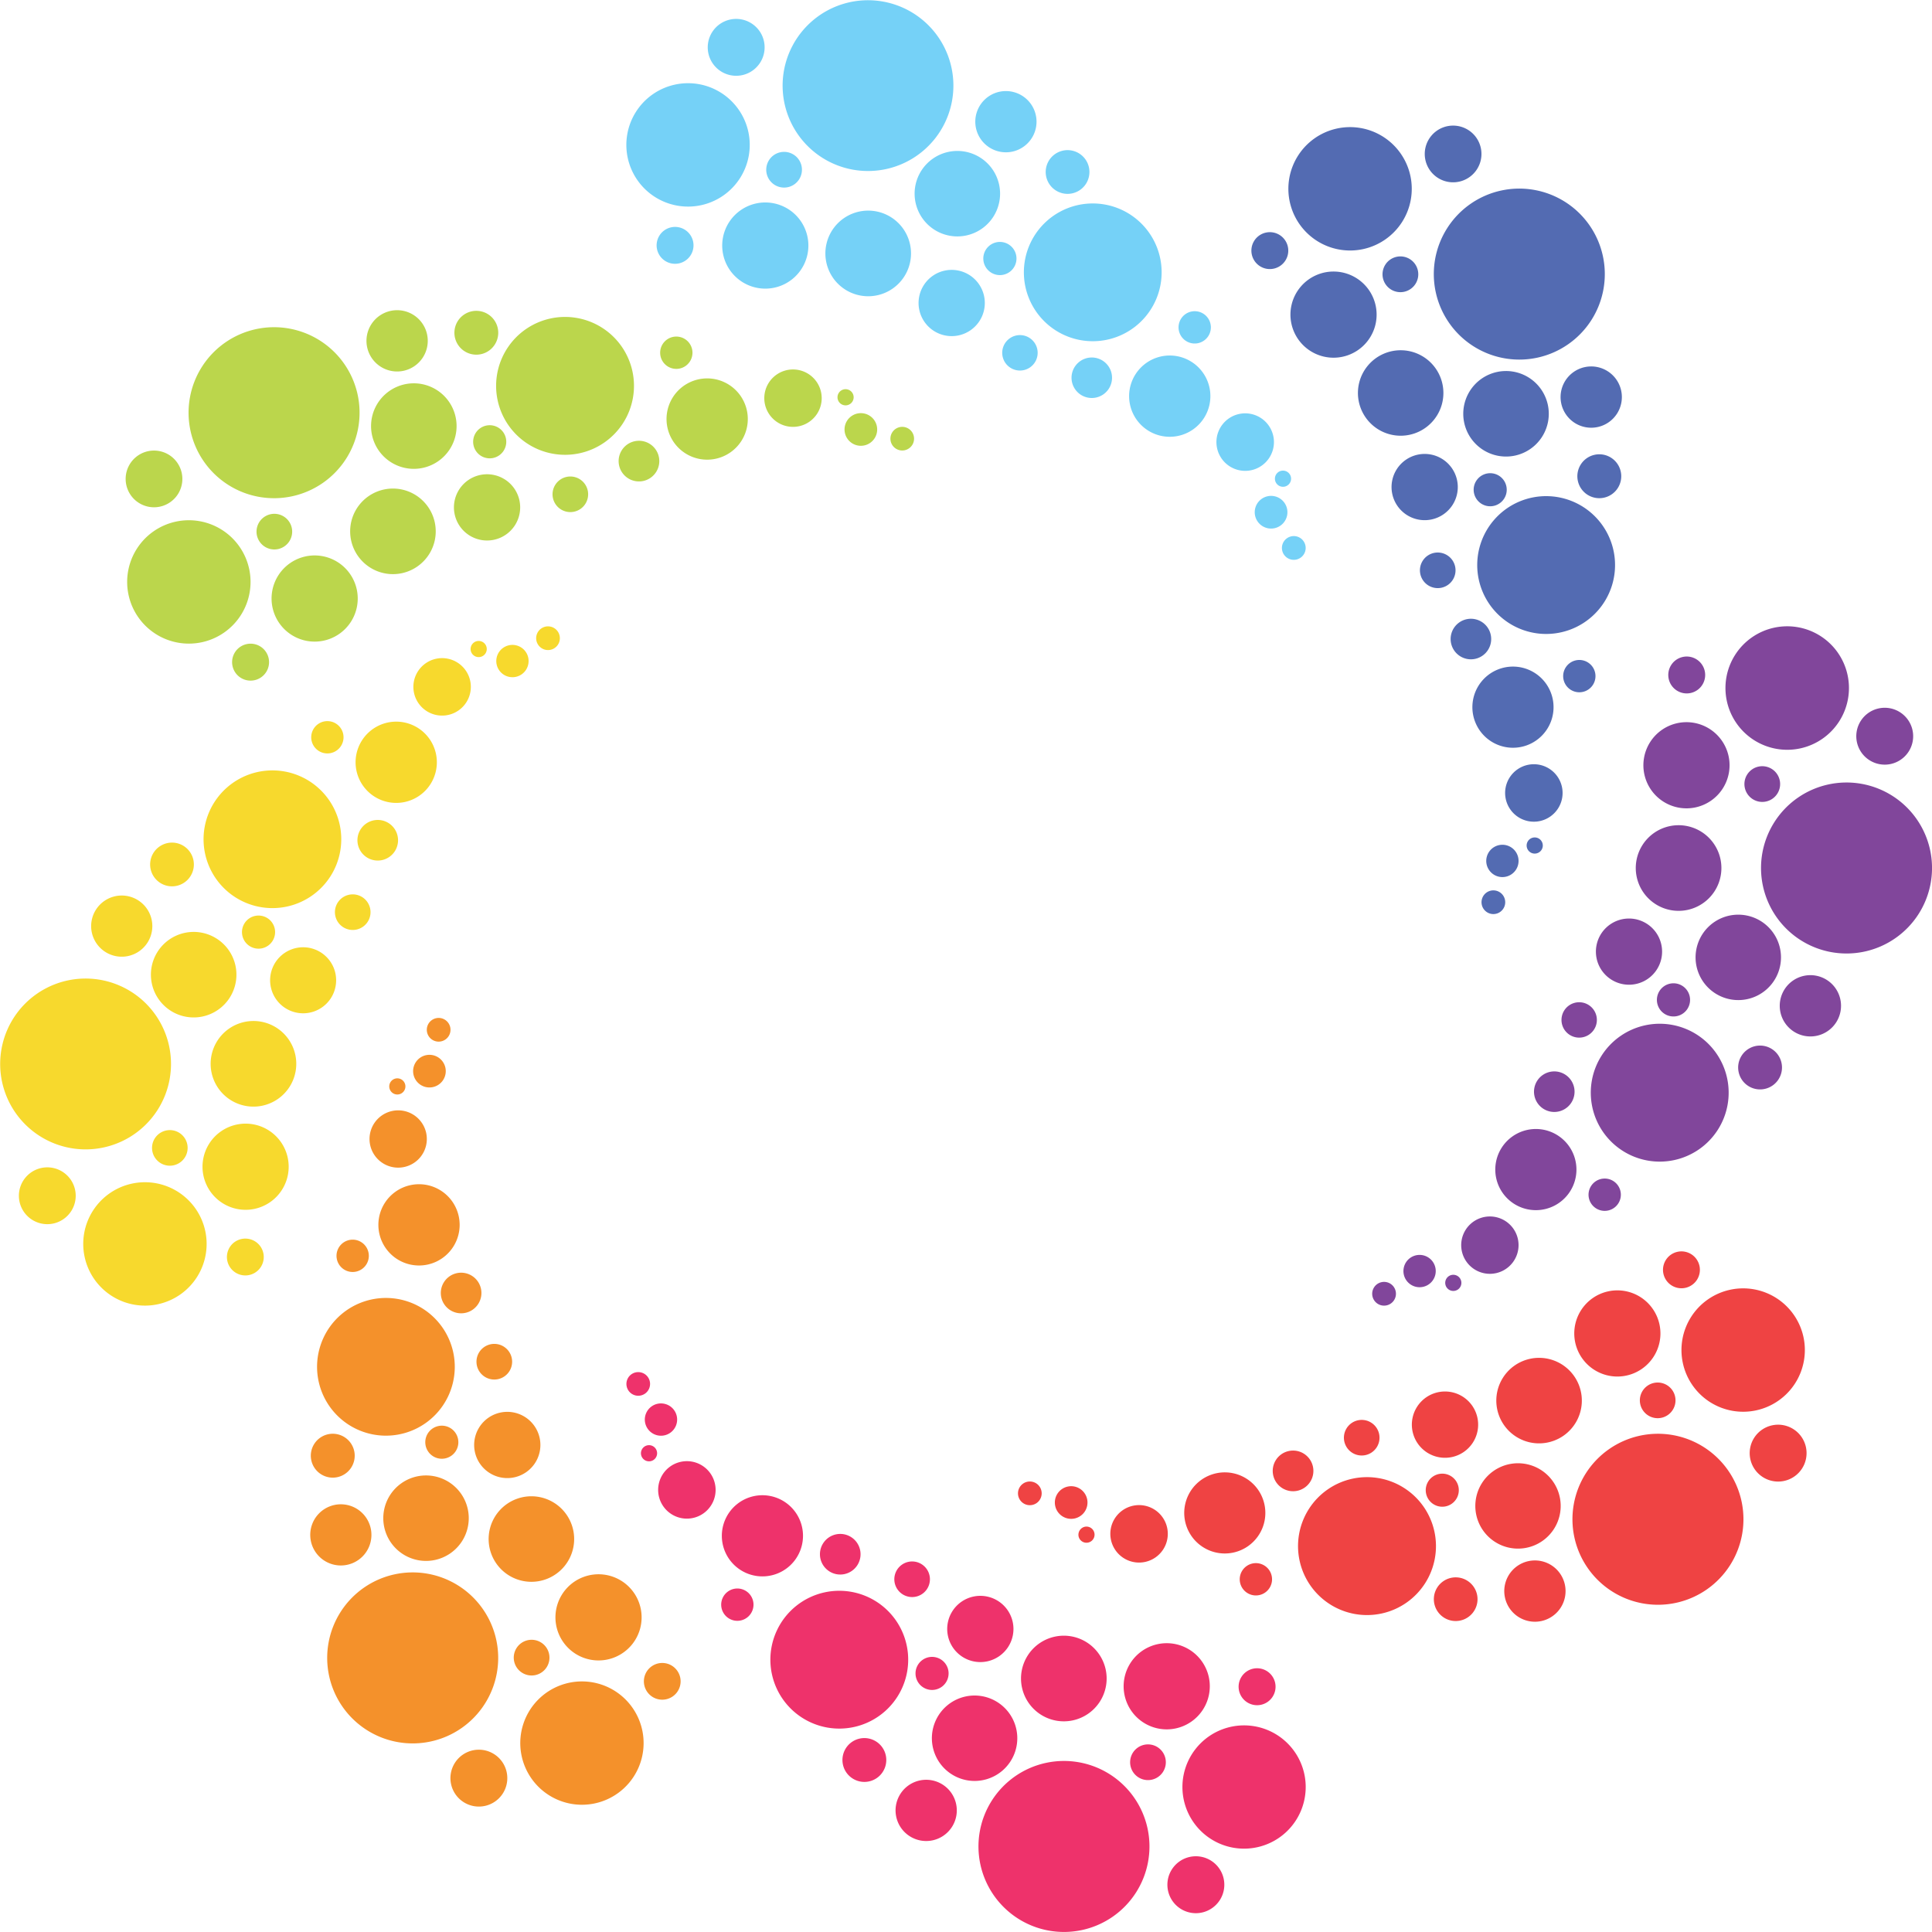 <svg xmlns="http://www.w3.org/2000/svg" width="71.747" height="71.747" viewBox="0 0 71.747 71.747">
  <g id="Group_53" data-name="Group 53" transform="translate(-926.26 -440.225)">
    <g id="Group_45" data-name="Group 45">
      <path id="Path_359" data-name="Path 359" d="M950.574,447.534a2.291,2.291,0,1,1,3.165-.69,2.291,2.291,0,0,1-3.165.69Z" fill="#75d1f7"/>
      <path id="Path_360" data-name="Path 360" d="M953.817,450.691a1.6,1.6,0,1,1,1.2.217,1.6,1.6,0,0,1-1.2-.217Z" fill="#75d1f7"/>
      <path id="Path_361" data-name="Path 361" d="M956.778,446.071a3.171,3.171,0,1,1,2.392.432,3.175,3.175,0,0,1-2.392-.432Z" fill="#75d1f7"/>
      <path id="Path_362" data-name="Path 362" d="M953.027,442.871a1.056,1.056,0,1,1,1.461-.318A1.056,1.056,0,0,1,953.027,442.871Z" fill="#75d1f7"/>
      <path id="Path_363" data-name="Path 363" d="M950.956,449.911a.685.685,0,1,1,.947-.2.685.685,0,0,1-.947.2Z" fill="#75d1f7"/>
      <path id="Path_364" data-name="Path 364" d="M955.02,447.086a.663.663,0,1,1,.916-.2.663.663,0,0,1-.916.2Z" fill="#75d1f7"/>
      <path id="Path_365" data-name="Path 365" d="M960.955,448.753a1.587,1.587,0,1,1,2.192-.477,1.587,1.587,0,0,1-2.192.477Z" fill="#75d1f7"/>
      <path id="Path_366" data-name="Path 366" d="M963,445.7a1.137,1.137,0,1,1,.858.155A1.138,1.138,0,0,1,963,445.7Z" fill="#75d1f7"/>
      <path id="Path_367" data-name="Path 367" d="M957.64,450.973a1.59,1.59,0,1,1,2.2-.478,1.59,1.59,0,0,1-2.2.478Z" fill="#75d1f7"/>
      <path id="Path_368" data-name="Path 368" d="M965.457,452.49a2.558,2.558,0,1,1,1.928.348A2.56,2.56,0,0,1,965.457,452.49Z" fill="#75d1f7"/>
      <path id="Path_369" data-name="Path 369" d="M960.937,452.512a1.23,1.23,0,1,1,1.7-.37,1.23,1.23,0,0,1-1.7.37Z" fill="#75d1f7"/>
      <path id="Path_370" data-name="Path 370" d="M965.464,447.294a.812.812,0,1,1,.613.112.813.813,0,0,1-.613-.112Z" fill="#75d1f7"/>
      <path id="Path_371" data-name="Path 371" d="M968.886,456.207a1.509,1.509,0,1,1,2.083-.454,1.509,1.509,0,0,1-2.083.454Z" fill="#75d1f7"/>
      <path id="Path_372" data-name="Path 372" d="M970.3,452.885a.6.6,0,1,1,.833-.181.6.6,0,0,1-.833.181Z" fill="#75d1f7"/>
      <path id="Path_373" data-name="Path 373" d="M966.4,454.887a.752.752,0,1,1,.569.1.754.754,0,0,1-.569-.1Z" fill="#75d1f7"/>
      <path id="Path_374" data-name="Path 374" d="M971.925,457.542a1.068,1.068,0,1,1,1.475-.322,1.068,1.068,0,0,1-1.475.322Z" fill="#75d1f7"/>
      <path id="Path_375" data-name="Path 375" d="M973.135,459.758a.607.607,0,1,1,.838-.182A.607.607,0,0,1,973.135,459.758Z" fill="#75d1f7"/>
      <path id="Path_376" data-name="Path 376" d="M974.068,460.945a.441.441,0,1,1,.61-.133.441.441,0,0,1-.61.133Z" fill="#75d1f7"/>
      <path id="Path_377" data-name="Path 377" d="M973.741,458.253a.3.3,0,1,1,.419-.092.3.3,0,0,1-.419.092Z" fill="#75d1f7"/>
      <path id="Path_378" data-name="Path 378" d="M963.778,453.879a.658.658,0,1,1,.5.091.66.66,0,0,1-.5-.091Z" fill="#75d1f7"/>
      <path id="Path_379" data-name="Path 379" d="M963.06,450.344a.616.616,0,1,1,.464.083.615.615,0,0,1-.464-.083Z" fill="#75d1f7"/>
    </g>
    <g id="Group_46" data-name="Group 46">
      <path id="Path_380" data-name="Path 380" d="M933.762,464.074a2.291,2.291,0,1,1,1.75-2.726,2.291,2.291,0,0,1-1.75,2.726Z" fill="#bbd64c"/>
      <path id="Path_381" data-name="Path 381" d="M938.287,464.015a1.6,1.6,0,1,1,1.222-1.9,1.6,1.6,0,0,1-1.222,1.9Z" fill="#bbd64c"/>
      <path id="Path_382" data-name="Path 382" d="M937.116,458.653a3.175,3.175,0,1,1,2.424-3.778,3.175,3.175,0,0,1-2.424,3.778Z" fill="#bbd64c"/>
      <path id="Path_383" data-name="Path 383" d="M932.2,459.04a1.053,1.053,0,1,1,.665-.46A1.055,1.055,0,0,1,932.2,459.04Z" fill="#bbd64c"/>
      <path id="Path_384" data-name="Path 384" d="M935.712,465.485a.686.686,0,1,1,.524-.815.686.686,0,0,1-.524.815Z" fill="#bbd64c"/>
      <path id="Path_385" data-name="Path 385" d="M936.588,460.615a.662.662,0,1,1,.417-.289A.662.662,0,0,1,936.588,460.615Z" fill="#bbd64c"/>
      <path id="Path_386" data-name="Path 386" d="M941.964,457.6a1.588,1.588,0,1,1,1-.694,1.588,1.588,0,0,1-1,.694Z" fill="#bbd64c"/>
      <path id="Path_387" data-name="Path 387" d="M941.251,453.994a1.138,1.138,0,1,1,.868-1.355,1.138,1.138,0,0,1-.868,1.355Z" fill="#bbd64c"/>
      <path id="Path_388" data-name="Path 388" d="M941.19,461.51a1.589,1.589,0,1,1,1-.695A1.59,1.59,0,0,1,941.19,461.51Z" fill="#bbd64c"/>
      <path id="Path_389" data-name="Path 389" d="M947.789,457.056a2.56,2.56,0,1,1,1.956-3.046,2.56,2.56,0,0,1-1.956,3.046Z" fill="#bbd64c"/>
      <path id="Path_390" data-name="Path 390" d="M944.609,460.269a1.23,1.23,0,1,1,.94-1.465,1.23,1.23,0,0,1-.94,1.465Z" fill="#bbd64c"/>
      <path id="Path_391" data-name="Path 391" d="M944.121,453.378a.814.814,0,1,1,.513-.356A.815.815,0,0,1,944.121,453.378Z" fill="#bbd64c"/>
      <path id="Path_392" data-name="Path 392" d="M952.842,457.261a1.509,1.509,0,1,1,1.153-1.8,1.509,1.509,0,0,1-1.153,1.8Z" fill="#bbd64c"/>
      <path id="Path_393" data-name="Path 393" d="M951.5,453.911a.6.6,0,1,1,.461-.719.6.6,0,0,1-.461.719Z" fill="#bbd64c"/>
      <path id="Path_394" data-name="Path 394" d="M950.151,458.086a.755.755,0,1,1,.575-.9.755.755,0,0,1-.575.9Z" fill="#bbd64c"/>
      <path id="Path_395" data-name="Path 395" d="M955.935,456.053a1.066,1.066,0,1,1,.671-.466,1.067,1.067,0,0,1-.671.466Z" fill="#bbd64c"/>
      <path id="Path_396" data-name="Path 396" d="M958.358,456.766a.606.606,0,1,1,.381-.265.607.607,0,0,1-.381.265Z" fill="#bbd64c"/>
      <path id="Path_397" data-name="Path 397" d="M959.857,456.945a.439.439,0,1,1,.278-.192.441.441,0,0,1-.278.192Z" fill="#bbd64c"/>
      <path id="Path_398" data-name="Path 398" d="M957.723,455.272a.3.3,0,1,1,.231-.36.3.3,0,0,1-.231.36Z" fill="#bbd64c"/>
      <path id="Path_399" data-name="Path 399" d="M947.586,459.226a.661.661,0,1,1,.5-.786.661.661,0,0,1-.5.786Z" fill="#bbd64c"/>
      <path id="Path_400" data-name="Path 400" d="M944.576,457.232a.615.615,0,1,1,.471-.731.615.615,0,0,1-.471.731Z" fill="#bbd64c"/>
    </g>
    <g id="Group_47" data-name="Group 47">
      <path id="Path_401" data-name="Path 401" d="M933.569,487.659a2.291,2.291,0,1,1-.69-3.168A2.291,2.291,0,0,1,933.569,487.659Z" fill="#f7d92d"/>
      <path id="Path_402" data-name="Path 402" d="M936.727,484.417a1.6,1.6,0,1,1-.481-2.21,1.6,1.6,0,0,1,.481,2.21Z" fill="#f7d92d"/>
      <path id="Path_403" data-name="Path 403" d="M932.106,481.453a3.172,3.172,0,1,1,.432-2.391,3.174,3.174,0,0,1-.432,2.391Z" fill="#f7d92d"/>
      <path id="Path_404" data-name="Path 404" d="M928.905,485.2a1.055,1.055,0,1,1-.317-1.456,1.055,1.055,0,0,1,.317,1.456Z" fill="#f7d92d"/>
      <path id="Path_405" data-name="Path 405" d="M935.946,487.276a.684.684,0,1,1,.093-.517.686.686,0,0,1-.093.517Z" fill="#f7d92d"/>
      <path id="Path_406" data-name="Path 406" d="M933.122,483.213a.661.661,0,1,1,.091-.5.663.663,0,0,1-.091.5Z" fill="#f7d92d"/>
      <path id="Path_407" data-name="Path 407" d="M934.789,477.278a1.588,1.588,0,1,1-.478-2.193,1.588,1.588,0,0,1,.478,2.193Z" fill="#f7d92d"/>
      <path id="Path_408" data-name="Path 408" d="M931.735,475.234a1.136,1.136,0,1,1,.156-.858,1.137,1.137,0,0,1-.156.858Z" fill="#f7d92d"/>
      <path id="Path_409" data-name="Path 409" d="M937.009,480.592a1.59,1.59,0,1,1-.479-2.2,1.59,1.59,0,0,1,.479,2.2Z" fill="#f7d92d"/>
      <path id="Path_410" data-name="Path 410" d="M938.525,472.778a2.557,2.557,0,1,1,.35-1.93A2.561,2.561,0,0,1,938.525,472.778Z" fill="#f7d92d"/>
      <path id="Path_411" data-name="Path 411" d="M938.547,477.294a1.226,1.226,0,1,1,.168-.926A1.23,1.23,0,0,1,938.547,477.294Z" fill="#f7d92d"/>
      <path id="Path_412" data-name="Path 412" d="M933.33,472.768a.812.812,0,1,1,.111-.612.814.814,0,0,1-.111.612Z" fill="#f7d92d"/>
      <path id="Path_413" data-name="Path 413" d="M942.244,469.348a1.509,1.509,0,1,1-.455-2.085,1.509,1.509,0,0,1,.455,2.085Z" fill="#f7d92d"/>
      <path id="Path_414" data-name="Path 414" d="M938.921,467.931a.6.6,0,1,1-.182-.833.6.6,0,0,1,.182.833Z" fill="#f7d92d"/>
      <path id="Path_415" data-name="Path 415" d="M940.923,471.835a.754.754,0,1,1-.228-1.041.754.754,0,0,1,.228,1.041Z" fill="#f7d92d"/>
      <path id="Path_416" data-name="Path 416" d="M943.576,466.309a1.067,1.067,0,1,1-.322-1.475A1.067,1.067,0,0,1,943.576,466.309Z" fill="#f7d92d"/>
      <path id="Path_417" data-name="Path 417" d="M945.794,465.1a.6.6,0,1,1,.082-.456A.606.606,0,0,1,945.794,465.1Z" fill="#f7d92d"/>
      <path id="Path_418" data-name="Path 418" d="M946.981,464.164a.44.44,0,1,1,.06-.332.441.441,0,0,1-.06.332Z" fill="#f7d92d"/>
      <path id="Path_419" data-name="Path 419" d="M944.288,464.491a.3.3,0,1,1-.091-.417A.3.3,0,0,1,944.288,464.491Z" fill="#f7d92d"/>
      <path id="Path_420" data-name="Path 420" d="M939.916,474.455a.661.661,0,1,1-.2-.912.661.661,0,0,1,.2.912Z" fill="#f7d92d"/>
      <path id="Path_421" data-name="Path 421" d="M936.379,475.172a.615.615,0,1,1-.185-.849.615.615,0,0,1,.185.849Z" fill="#f7d92d"/>
    </g>
    <g id="Group_48" data-name="Group 48">
      <path id="Path_422" data-name="Path 422" d="M950.109,504.471a2.29,2.29,0,1,1-1-1.441,2.291,2.291,0,0,1,1,1.441Z" fill="#f4912b"/>
      <path id="Path_423" data-name="Path 423" d="M950.05,499.945a1.6,1.6,0,1,1-.7-1.005A1.6,1.6,0,0,1,950.05,499.945Z" fill="#f4912b"/>
      <path id="Path_424" data-name="Path 424" d="M944.688,501.117a3.175,3.175,0,1,1-3.778-2.426,3.175,3.175,0,0,1,3.778,2.426Z" fill="#f4912b"/>
      <path id="Path_425" data-name="Path 425" d="M945.075,506.032a1.056,1.056,0,1,1-1.255-.806,1.056,1.056,0,0,1,1.255.806Z" fill="#f4912b"/>
      <path id="Path_426" data-name="Path 426" d="M951.52,502.519a.682.682,0,1,1-.3-.431.686.686,0,0,1,.3.431Z" fill="#f4912b"/>
      <path id="Path_427" data-name="Path 427" d="M946.65,501.643a.663.663,0,1,1-.788-.508.663.663,0,0,1,.788.508Z" fill="#f4912b"/>
      <path id="Path_428" data-name="Path 428" d="M943.632,496.269a1.587,1.587,0,1,1-1.89-1.215,1.587,1.587,0,0,1,1.89,1.215Z" fill="#f4912b"/>
      <path id="Path_429" data-name="Path 429" d="M940.027,496.981a1.136,1.136,0,1,1-.5-.715,1.138,1.138,0,0,1,.5.715Z" fill="#f4912b"/>
      <path id="Path_430" data-name="Path 430" d="M947.546,497.042a1.588,1.588,0,1,1-.695-1,1.59,1.59,0,0,1,.695,1Z" fill="#f4912b"/>
      <path id="Path_431" data-name="Path 431" d="M943.091,490.443a2.557,2.557,0,1,1-1.117-1.611A2.56,2.56,0,0,1,943.091,490.443Z" fill="#f4912b"/>
      <path id="Path_432" data-name="Path 432" d="M946.3,493.623a1.23,1.23,0,1,1-1.465-.939A1.23,1.23,0,0,1,946.3,493.623Z" fill="#f4912b"/>
      <path id="Path_433" data-name="Path 433" d="M939.414,494.111a.815.815,0,1,1-.971-.623.815.815,0,0,1,.971.623Z" fill="#f4912b"/>
      <path id="Path_434" data-name="Path 434" d="M943.295,485.39a1.509,1.509,0,1,1-1.795-1.153A1.509,1.509,0,0,1,943.295,485.39Z" fill="#f4912b"/>
      <path id="Path_435" data-name="Path 435" d="M939.944,486.738a.6.6,0,1,1-.262-.381A.6.6,0,0,1,939.944,486.738Z" fill="#f4912b"/>
      <path id="Path_436" data-name="Path 436" d="M944.121,488.082a.754.754,0,1,1-.9-.576.754.754,0,0,1,.9.576Z" fill="#f4912b"/>
      <path id="Path_437" data-name="Path 437" d="M942.087,482.3a1.064,1.064,0,1,1-.465-.672,1.066,1.066,0,0,1,.465.672Z" fill="#f4912b"/>
      <path id="Path_438" data-name="Path 438" d="M942.8,479.875a.606.606,0,1,1-.722-.464.606.606,0,0,1,.722.464Z" fill="#f4912b"/>
      <path id="Path_439" data-name="Path 439" d="M942.98,478.374a.44.44,0,1,1-.192-.277.441.441,0,0,1,.192.277Z" fill="#f4912b"/>
      <path id="Path_440" data-name="Path 440" d="M941.309,480.509a.3.3,0,1,1-.361-.231A.3.3,0,0,1,941.309,480.509Z" fill="#f4912b"/>
      <path id="Path_441" data-name="Path 441" d="M945.262,490.647a.662.662,0,1,1-.787-.5.662.662,0,0,1,.787.5Z" fill="#f4912b"/>
      <path id="Path_442" data-name="Path 442" d="M943.268,493.655a.614.614,0,1,1-.268-.388.615.615,0,0,1,.268.388Z" fill="#f4912b"/>
    </g>
    <g id="Group_49" data-name="Group 49">
      <path id="Path_443" data-name="Path 443" d="M973.7,504.664a2.289,2.289,0,1,1-1.726-.313,2.291,2.291,0,0,1,1.726.313Z" fill="#ee326b"/>
      <path id="Path_444" data-name="Path 444" d="M970.451,501.5a1.6,1.6,0,1,1-2.209.481,1.6,1.6,0,0,1,2.209-.481Z" fill="#ee326b"/>
      <path id="Path_445" data-name="Path 445" d="M967.489,506.125a3.175,3.175,0,1,1-4.389.955,3.175,3.175,0,0,1,4.389-.955Z" fill="#ee326b"/>
      <path id="Path_446" data-name="Path 446" d="M971.239,509.326a1.057,1.057,0,1,1-1.458.318A1.057,1.057,0,0,1,971.239,509.326Z" fill="#ee326b"/>
      <path id="Path_447" data-name="Path 447" d="M973.313,502.286a.686.686,0,1,1-.947.207.686.686,0,0,1,.947-.207Z" fill="#ee326b"/>
      <path id="Path_448" data-name="Path 448" d="M969.248,505.109a.663.663,0,1,1-.914.2.663.663,0,0,1,.914-.2Z" fill="#ee326b"/>
      <path id="Path_449" data-name="Path 449" d="M963.313,503.444a1.586,1.586,0,1,1-1.2-.217,1.587,1.587,0,0,1,1.2.217Z" fill="#ee326b"/>
      <path id="Path_450" data-name="Path 450" d="M961.27,506.5a1.137,1.137,0,1,1-1.572.342A1.137,1.137,0,0,1,961.27,506.5Z" fill="#ee326b"/>
      <path id="Path_451" data-name="Path 451" d="M966.628,501.222a1.59,1.59,0,1,1-2.2.478,1.59,1.59,0,0,1,2.2-.478Z" fill="#ee326b"/>
      <path id="Path_452" data-name="Path 452" d="M958.812,499.707a2.559,2.559,0,1,1-1.929-.348,2.561,2.561,0,0,1,1.929.348Z" fill="#ee326b"/>
      <path id="Path_453" data-name="Path 453" d="M963.33,499.683a1.23,1.23,0,1,1-1.7.372,1.23,1.23,0,0,1,1.7-.372Z" fill="#ee326b"/>
      <path id="Path_454" data-name="Path 454" d="M958.8,504.9a.814.814,0,1,1-.614-.111.815.815,0,0,1,.614.111Z" fill="#ee326b"/>
      <path id="Path_455" data-name="Path 455" d="M955.383,495.988a1.507,1.507,0,1,1-1.137-.2,1.508,1.508,0,0,1,1.137.2Z" fill="#ee326b"/>
      <path id="Path_456" data-name="Path 456" d="M953.968,499.312a.6.6,0,1,1-.455-.082.6.6,0,0,1,.455.082Z" fill="#ee326b"/>
      <path id="Path_457" data-name="Path 457" d="M957.87,497.308a.754.754,0,1,1-1.041.228.754.754,0,0,1,1.041-.228Z" fill="#ee326b"/>
      <path id="Path_458" data-name="Path 458" d="M952.344,494.656a1.067,1.067,0,1,1-.8-.145,1.067,1.067,0,0,1,.8.145Z" fill="#ee326b"/>
      <path id="Path_459" data-name="Path 459" d="M951.133,492.439a.6.6,0,1,1-.455-.083.605.605,0,0,1,.455.083Z" fill="#ee326b"/>
      <path id="Path_460" data-name="Path 460" d="M950.2,491.25a.439.439,0,1,1-.332-.06A.442.442,0,0,1,950.2,491.25Z" fill="#ee326b"/>
      <path id="Path_461" data-name="Path 461" d="M950.528,493.943a.3.3,0,1,1-.42.091.3.3,0,0,1,.42-.091Z" fill="#ee326b"/>
      <path id="Path_462" data-name="Path 462" d="M960.491,498.317a.661.661,0,1,1-.5-.09A.661.661,0,0,1,960.491,498.317Z" fill="#ee326b"/>
      <path id="Path_463" data-name="Path 463" d="M961.207,501.854a.614.614,0,1,1-.463-.085.615.615,0,0,1,.463.085Z" fill="#ee326b"/>
    </g>
    <g id="Group_50" data-name="Group 50">
      <path id="Path_464" data-name="Path 464" d="M990.508,488.122a2.291,2.291,0,1,1-1.752,2.728A2.291,2.291,0,0,1,990.508,488.122Z" fill="#ef4343"/>
      <path id="Path_465" data-name="Path 465" d="M985.981,488.181a1.6,1.6,0,1,1-1.006.7,1.6,1.6,0,0,1,1.006-.7Z" fill="#ef4343"/>
      <path id="Path_466" data-name="Path 466" d="M987.152,493.543a3.175,3.175,0,1,1-2.424,3.779A3.175,3.175,0,0,1,987.152,493.543Z" fill="#ef4343"/>
      <path id="Path_467" data-name="Path 467" d="M992.067,493.157a1.056,1.056,0,1,1-.806,1.256A1.056,1.056,0,0,1,992.067,493.157Z" fill="#ef4343"/>
      <path id="Path_468" data-name="Path 468" d="M988.557,486.712a.685.685,0,1,1-.524.815.685.685,0,0,1,.524-.815Z" fill="#ef4343"/>
      <path id="Path_469" data-name="Path 469" d="M987.68,491.582a.662.662,0,1,1-.417.289.663.663,0,0,1,.417-.289Z" fill="#ef4343"/>
      <path id="Path_470" data-name="Path 470" d="M982.3,494.6a1.585,1.585,0,1,1-1,.692A1.587,1.587,0,0,1,982.3,494.6Z" fill="#ef4343"/>
      <path id="Path_471" data-name="Path 471" d="M983.018,498.2a1.138,1.138,0,1,1-.869,1.354,1.138,1.138,0,0,1,.869-1.354Z" fill="#ef4343"/>
      <path id="Path_472" data-name="Path 472" d="M983.079,490.686a1.588,1.588,0,1,1-1,.694,1.59,1.59,0,0,1,1-.694Z" fill="#ef4343"/>
      <path id="Path_473" data-name="Path 473" d="M976.48,495.139a2.561,2.561,0,1,1-1.957,3.048,2.561,2.561,0,0,1,1.957-3.048Z" fill="#ef4343"/>
      <path id="Path_474" data-name="Path 474" d="M979.659,491.928a1.231,1.231,0,1,1-.94,1.465,1.231,1.231,0,0,1,.94-1.465Z" fill="#ef4343"/>
      <path id="Path_475" data-name="Path 475" d="M980.148,498.82a.811.811,0,1,1-.512.355.814.814,0,0,1,.512-.355Z" fill="#ef4343"/>
      <path id="Path_476" data-name="Path 476" d="M971.426,494.937a1.506,1.506,0,1,1-.949.658,1.508,1.508,0,0,1,.949-.658Z" fill="#ef4343"/>
      <path id="Path_477" data-name="Path 477" d="M972.773,498.287a.6.6,0,1,1-.38.264.6.6,0,0,1,.38-.264Z" fill="#ef4343"/>
      <path id="Path_478" data-name="Path 478" d="M974.118,494.111a.755.755,0,1,1-.576.9A.755.755,0,0,1,974.118,494.111Z" fill="#ef4343"/>
      <path id="Path_479" data-name="Path 479" d="M968.334,496.143a1.067,1.067,0,1,1-.816,1.27,1.067,1.067,0,0,1,.816-1.27Z" fill="#ef4343"/>
      <path id="Path_480" data-name="Path 480" d="M965.91,495.431a.606.606,0,1,1-.463.721A.606.606,0,0,1,965.91,495.431Z" fill="#ef4343"/>
      <path id="Path_481" data-name="Path 481" d="M964.411,495.252a.44.44,0,1,1-.277.192.441.441,0,0,1,.277-.192Z" fill="#ef4343"/>
      <path id="Path_482" data-name="Path 482" d="M966.545,496.923a.3.3,0,1,1-.23.36.305.305,0,0,1,.23-.36Z" fill="#ef4343"/>
      <path id="Path_483" data-name="Path 483" d="M976.683,492.971a.661.661,0,1,1-.5.786.661.661,0,0,1,.5-.786Z" fill="#ef4343"/>
      <path id="Path_484" data-name="Path 484" d="M979.69,494.965a.614.614,0,1,1-.386.268.615.615,0,0,1,.386-.268Z" fill="#ef4343"/>
    </g>
    <g id="Group_51" data-name="Group 51">
      <path id="Path_485" data-name="Path 485" d="M990.7,464.538a2.293,2.293,0,1,1,.69,3.167,2.293,2.293,0,0,1-.69-3.167Z" fill="#81469b"/>
      <path id="Path_486" data-name="Path 486" d="M987.541,467.782a1.6,1.6,0,1,1,.482,2.207,1.6,1.6,0,0,1-.482-2.207Z" fill="#81469b"/>
      <path id="Path_487" data-name="Path 487" d="M992.161,470.744a3.175,3.175,0,1,1,.955,4.386,3.175,3.175,0,0,1-.955-4.386Z" fill="#81469b"/>
      <path id="Path_488" data-name="Path 488" d="M995.363,466.994a1.056,1.056,0,1,1,.317,1.459,1.056,1.056,0,0,1-.317-1.459Z" fill="#81469b"/>
      <path id="Path_489" data-name="Path 489" d="M988.322,464.921a.685.685,0,1,1,.206.946A.685.685,0,0,1,988.322,464.921Z" fill="#81469b"/>
      <path id="Path_490" data-name="Path 490" d="M991.146,468.984a.663.663,0,1,1,.2.916.663.663,0,0,1-.2-.916Z" fill="#81469b"/>
      <path id="Path_491" data-name="Path 491" d="M989.48,474.919a1.586,1.586,0,1,1-.216,1.2,1.587,1.587,0,0,1,.216-1.2Z" fill="#81469b"/>
      <path id="Path_492" data-name="Path 492" d="M992.533,476.962a1.138,1.138,0,1,1,.341,1.571,1.138,1.138,0,0,1-.341-1.571Z" fill="#81469b"/>
      <path id="Path_493" data-name="Path 493" d="M987.259,471.6a1.59,1.59,0,1,1,.481,2.2,1.59,1.59,0,0,1-.481-2.2Z" fill="#81469b"/>
      <path id="Path_494" data-name="Path 494" d="M985.742,479.419a2.56,2.56,0,1,1,.77,3.538,2.56,2.56,0,0,1-.77-3.538Z" fill="#81469b"/>
      <path id="Path_495" data-name="Path 495" d="M985.721,474.9a1.229,1.229,0,1,1-.167.927,1.23,1.23,0,0,1,.167-.927Z" fill="#81469b"/>
      <path id="Path_496" data-name="Path 496" d="M990.938,479.427a.814.814,0,1,1-.111.614.814.814,0,0,1,.111-.614Z" fill="#81469b"/>
      <path id="Path_497" data-name="Path 497" d="M982.025,482.849a1.507,1.507,0,1,1-.2,1.137,1.508,1.508,0,0,1,.2-1.137Z" fill="#81469b"/>
      <path id="Path_498" data-name="Path 498" d="M985.349,484.265a.6.6,0,1,1-.083.455.6.6,0,0,1,.083-.455Z" fill="#81469b"/>
      <path id="Path_499" data-name="Path 499" d="M983.345,480.361a.753.753,0,1,1-.1.569.754.754,0,0,1,.1-.569Z" fill="#81469b"/>
      <path id="Path_500" data-name="Path 500" d="M980.693,485.888a1.065,1.065,0,1,1-.146.8A1.067,1.067,0,0,1,980.693,485.888Z" fill="#81469b"/>
      <path id="Path_501" data-name="Path 501" d="M978.475,487.1a.6.6,0,1,1-.083.457.606.606,0,0,1,.083-.457Z" fill="#81469b"/>
      <path id="Path_502" data-name="Path 502" d="M977.288,488.032a.441.441,0,1,1,.132.609.441.441,0,0,1-.132-.609Z" fill="#81469b"/>
      <path id="Path_503" data-name="Path 503" d="M979.98,487.7a.3.3,0,1,1,.091.42.3.3,0,0,1-.091-.42Z" fill="#81469b"/>
      <path id="Path_504" data-name="Path 504" d="M984.354,477.743a.657.657,0,1,1-.091.5.66.66,0,0,1,.091-.5Z" fill="#81469b"/>
      <path id="Path_505" data-name="Path 505" d="M987.889,477.023a.616.616,0,1,1,.185.852.616.616,0,0,1-.185-.852Z" fill="#81469b"/>
    </g>
    <g id="Group_52" data-name="Group 52">
      <path id="Path_506" data-name="Path 506" d="M974.158,447.725a2.291,2.291,0,1,1,2.727,1.75A2.291,2.291,0,0,1,974.158,447.725Z" fill="#536bb2"/>
      <path id="Path_507" data-name="Path 507" d="M974.219,452.25a1.6,1.6,0,1,1,.7,1.006,1.6,1.6,0,0,1-.7-1.006Z" fill="#536bb2"/>
      <path id="Path_508" data-name="Path 508" d="M979.579,451.08a3.175,3.175,0,1,1,3.778,2.426,3.175,3.175,0,0,1-3.778-2.426Z" fill="#536bb2"/>
      <path id="Path_509" data-name="Path 509" d="M979.193,446.163a1.053,1.053,0,1,1,.46.665,1.055,1.055,0,0,1-.46-.665Z" fill="#536bb2"/>
      <path id="Path_510" data-name="Path 510" d="M972.747,449.676a.685.685,0,1,1,.817.525.685.685,0,0,1-.817-.525Z" fill="#536bb2"/>
      <path id="Path_511" data-name="Path 511" d="M977.617,450.554a.664.664,0,1,1,.789.506.664.664,0,0,1-.789-.506Z" fill="#536bb2"/>
      <path id="Path_512" data-name="Path 512" d="M980.636,455.928a1.588,1.588,0,1,1,1.89,1.215,1.588,1.588,0,0,1-1.89-1.215Z" fill="#536bb2"/>
      <path id="Path_513" data-name="Path 513" d="M984.24,455.214a1.138,1.138,0,1,1,1.354.869A1.138,1.138,0,0,1,984.24,455.214Z" fill="#536bb2"/>
      <path id="Path_514" data-name="Path 514" d="M976.724,455.154a1.587,1.587,0,1,1,.693,1,1.59,1.59,0,0,1-.693-1Z" fill="#536bb2"/>
      <path id="Path_515" data-name="Path 515" d="M981.177,461.752a2.559,2.559,0,1,1,1.118,1.61,2.56,2.56,0,0,1-1.118-1.61Z" fill="#536bb2"/>
      <path id="Path_516" data-name="Path 516" d="M977.965,458.575a1.23,1.23,0,1,1,1.464.939A1.23,1.23,0,0,1,977.965,458.575Z" fill="#536bb2"/>
      <path id="Path_517" data-name="Path 517" d="M984.856,458.086a.815.815,0,1,1,.969.621.814.814,0,0,1-.969-.621Z" fill="#536bb2"/>
      <path id="Path_518" data-name="Path 518" d="M980.973,466.806a1.507,1.507,0,1,1,.659.949,1.509,1.509,0,0,1-.659-.949Z" fill="#536bb2"/>
      <path id="Path_519" data-name="Path 519" d="M984.323,465.458a.6.6,0,1,1,.718.461A.6.6,0,0,1,984.323,465.458Z" fill="#536bb2"/>
      <path id="Path_520" data-name="Path 520" d="M980.148,464.116a.753.753,0,1,1,.329.474.755.755,0,0,1-.329-.474Z" fill="#536bb2"/>
      <path id="Path_521" data-name="Path 521" d="M982.179,469.9a1.067,1.067,0,1,1,1.27.815,1.067,1.067,0,0,1-1.27-.815Z" fill="#536bb2"/>
      <path id="Path_522" data-name="Path 522" d="M981.467,472.323a.6.6,0,1,1,.265.38A.606.606,0,0,1,981.467,472.323Z" fill="#536bb2"/>
      <path id="Path_523" data-name="Path 523" d="M981.288,473.823a.44.44,0,1,1,.192.277.441.441,0,0,1-.192-.277Z" fill="#536bb2"/>
      <path id="Path_524" data-name="Path 524" d="M982.96,471.686a.3.3,0,1,1,.132.191A.3.3,0,0,1,982.96,471.686Z" fill="#536bb2"/>
      <path id="Path_525" data-name="Path 525" d="M979.007,461.55a.661.661,0,1,1,.787.5A.661.661,0,0,1,979.007,461.55Z" fill="#536bb2"/>
      <path id="Path_526" data-name="Path 526" d="M981,458.542a.614.614,0,1,1,.269.387A.616.616,0,0,1,981,458.542Z" fill="#536bb2"/>
    </g>
  </g>
</svg>
